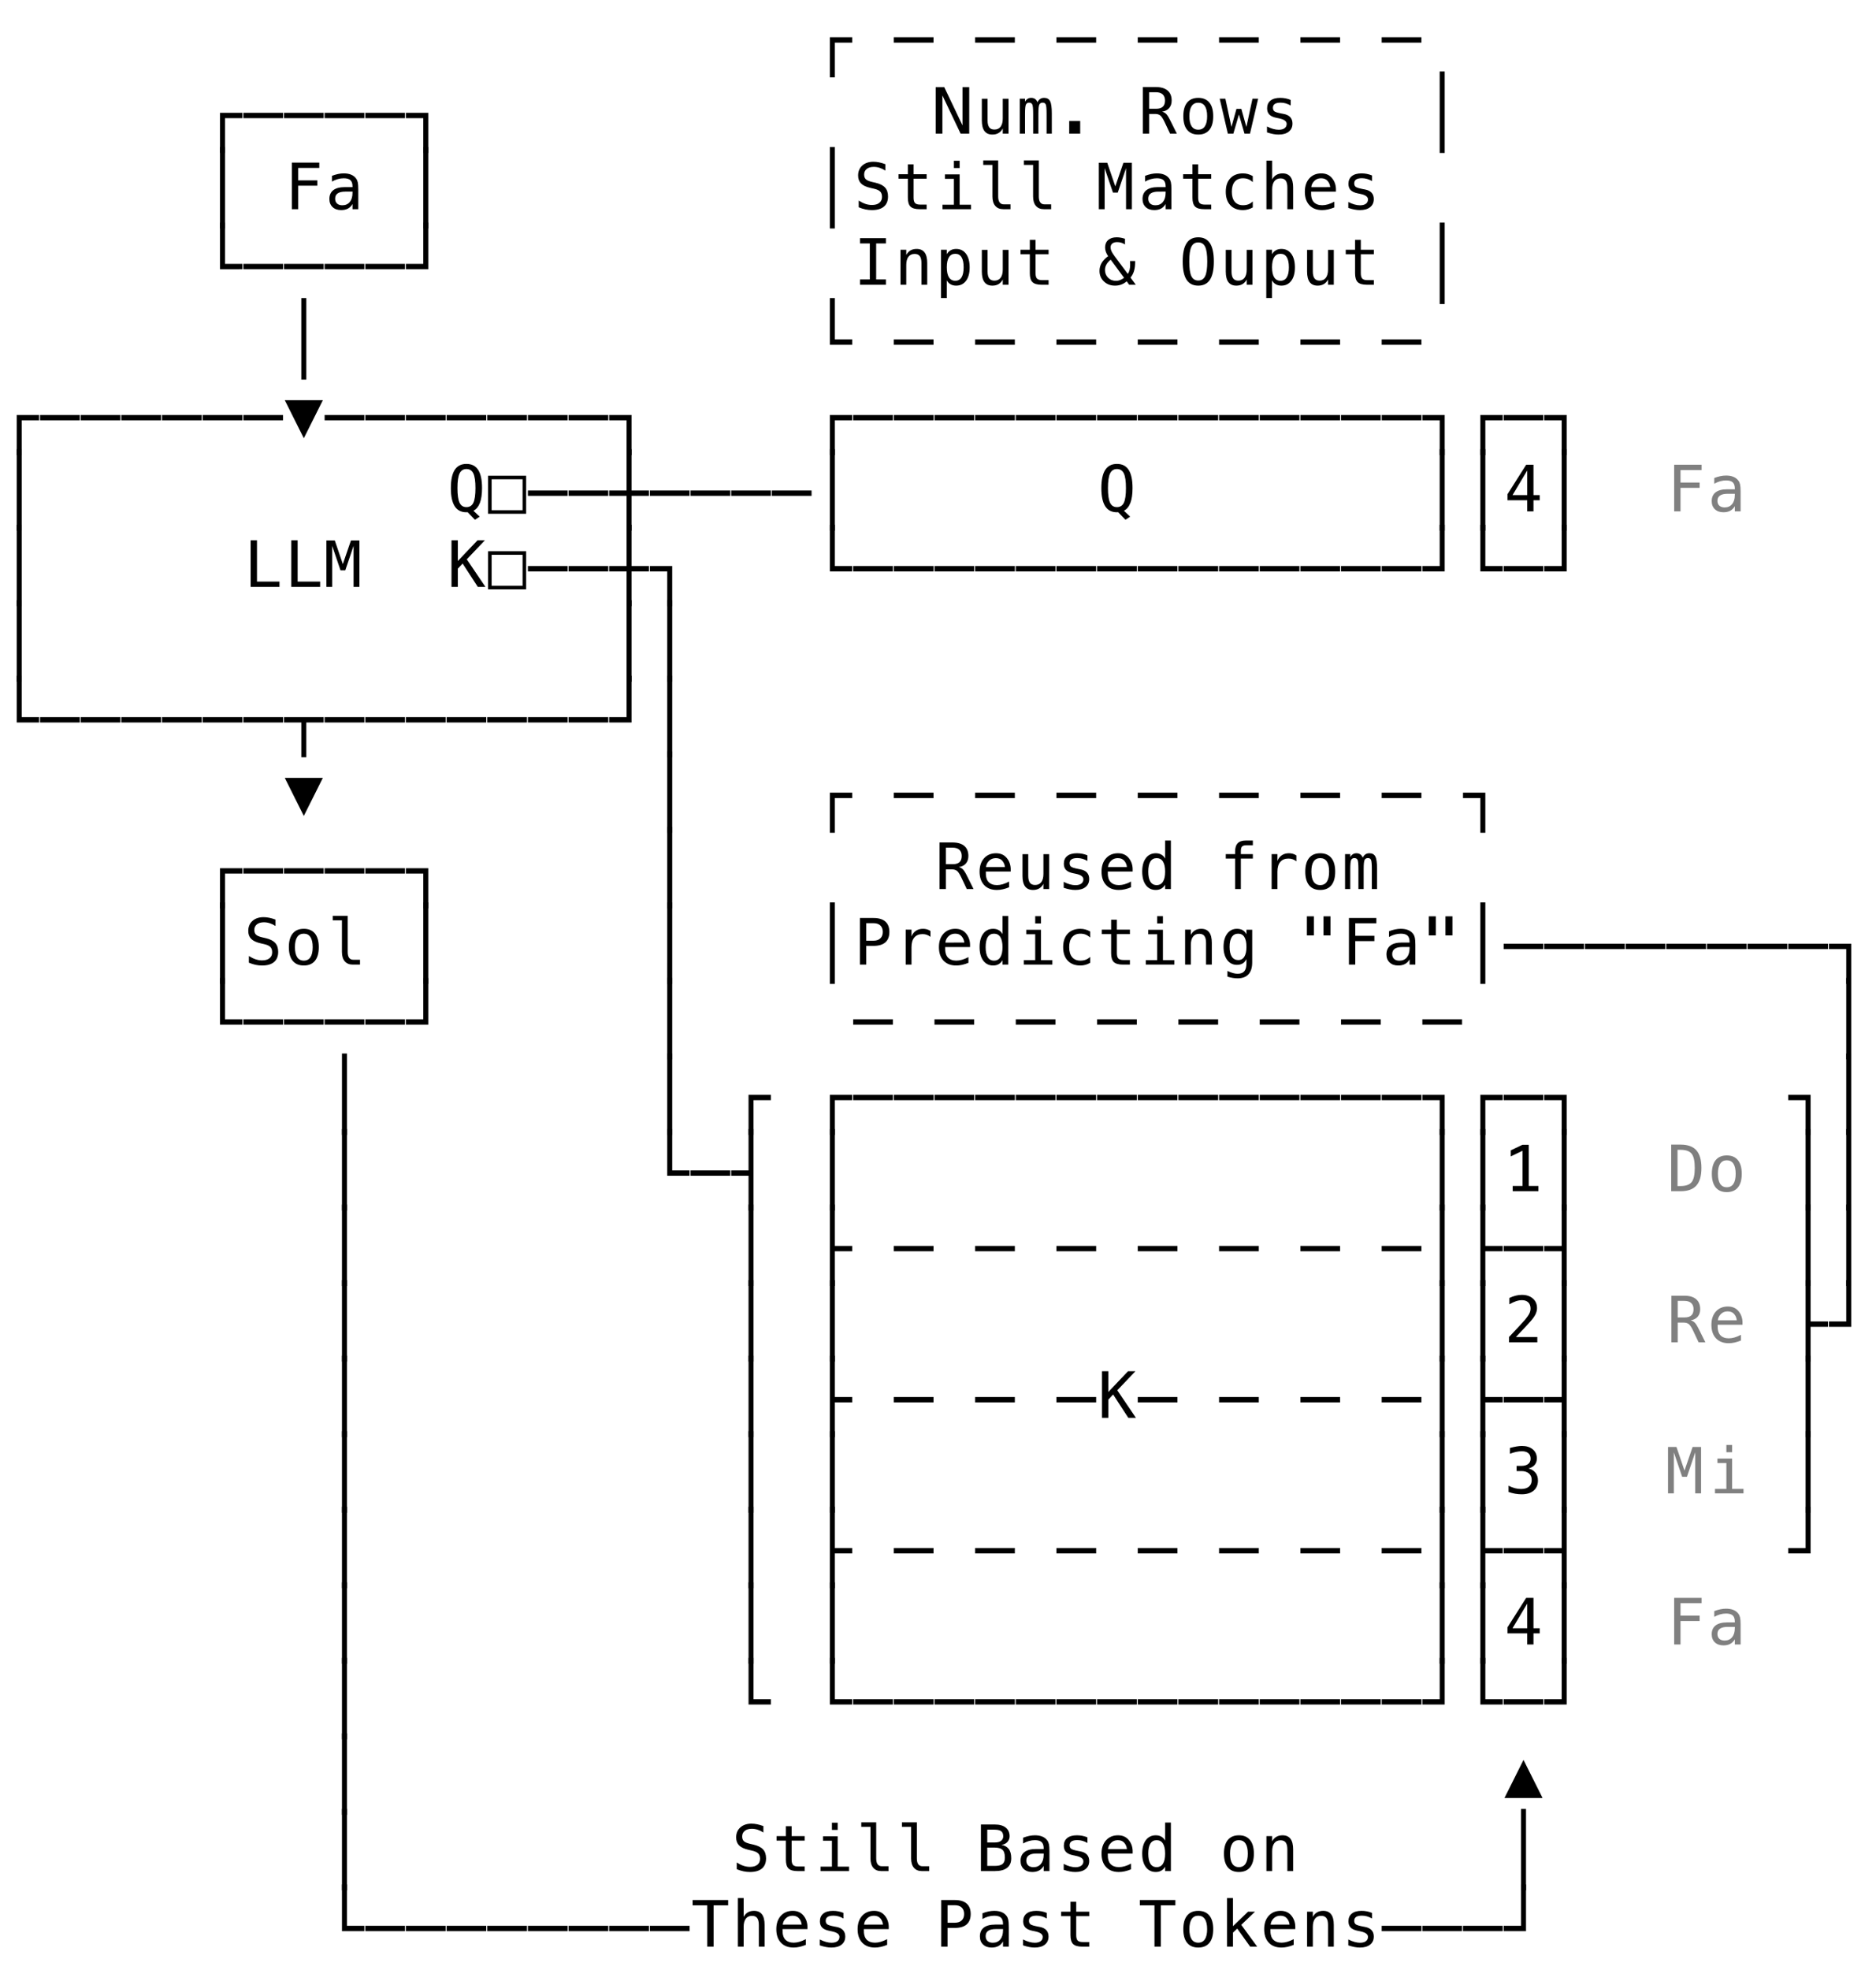 <svg xmlns="http://www.w3.org/2000/svg" width="323" height="339" viewBox="0 0 323 339"><style>@media (prefers-color-scheme:dark){path{fill:#f6f6f6}}</style><path d="M2.879 78.32v-6.908H6.73v.924H3.738v5.983Z"/><path d="M2.879 91.32V77.3h.86v14.02Z"/><path d="M2.879 104.32V90.3h.86v14.02Z"/><path d="M2.879 117.32V103.3h.86v14.02Z"/><path d="M2.879 124.336V116.3h.86v7.111H6.73v.924Zm35 31.984v-6.908h3.851v.924h-2.992v5.983Z"/><path d="M37.879 169.32V155.3h.86v14.02Z"/><path d="M37.879 176.336V168.3h.86v7.111h2.991v.924Zm21 18.984V181.3h.86v14.02Z"/><path d="M58.879 208.32V194.3h.86v14.02Z"/><path d="M58.879 221.32V207.3h.86v14.02Z"/><path d="M58.879 234.32V220.3h.86v14.02Z"/><path d="M58.879 247.32V233.3h.86v14.02Z"/><path d="M58.879 260.32V246.3h.86v14.02Z"/><path d="M58.879 273.32V259.3h.86v14.02Z"/><path d="M58.879 286.32V272.3h.86v14.02Z"/><path d="M58.879 299.32V285.3h.86v14.02Z"/><path d="M58.879 312.32V298.3h.86v14.02Z"/><path d="M58.879 325.32V311.3h.86v14.02Z"/><path d="M58.879 332.336V324.3h.86v7.111h2.991v.924Zm4.014 0v-.924h6.837v.924Zm7 0v-.924h6.837v.924Zm7 0v-.924h6.837v.924Zm7 0v-.924h6.837v.924Zm7 0v-.924h6.837v.924Zm7 0v-.924h6.837v.924Zm7 0v-.924h6.837v.924Zm7 0v-.924h6.837v.924Zm7.359-5.355h6.118v.913h-2.508V335h-1.09v-7.106h-2.52Zm12.393 4.291V335h-.994v-3.728q0-.81-.284-1.192-.285-.381-.892-.381-.693 0-1.066.491-.373.492-.373 1.41v3.4h-.989v-8.357h.989v3.244q.263-.516.714-.782t1.069-.266q.918 0 1.372.605.454.604.454 1.828m7.371.226v.483h-4.281v.033q-.043 1.23.47 1.767t1.447.537q.473 0 .989-.15.515-.15 1.1-.457v.983q-.563.23-1.087.346t-1.012.116q-1.402 0-2.192-.84-.79-.841-.79-2.318 0-1.44.774-2.3t2.063-.859q1.149 0 1.812.78.664.778.707 1.879m-.989-.29q-.064-.623-.454-1.077-.389-.454-1.12-.454-.714 0-1.176.473t-.505 1.063Zm7.199-2.014v.967q-.424-.247-.854-.371-.43-.123-.875-.123-.672 0-1.002.217-.33.218-.33.663 0 .403.247.602t1.23.387l.397.075q.736.14 1.115.558.378.42.378 1.09 0 .892-.634 1.395-.633.502-1.761.502-.446 0-.935-.094t-1.058-.282v-1.02q.553.284 1.058.426t.956.143q.655 0 1.015-.266t.36-.744q0-.688-1.316-.95l-.043-.012-.37-.075q-.854-.166-1.246-.561t-.392-1.077q0-.865.585-1.335t1.67-.47q.484 0 .93.089.445.089.875.266m7.79 2.304v.483h-4.281v.033q-.043 1.23.47 1.767t1.447.537q.473 0 .989-.15.515-.15 1.1-.457v.983q-.563.23-1.087.346t-1.012.116q-1.402 0-2.192-.84-.79-.841-.79-2.318 0-1.44.774-2.3t2.063-.859q1.149 0 1.812.78.664.778.707 1.879m-.989-.29q-.064-.623-.454-1.077-.389-.454-1.12-.454-.714 0-1.176.473t-.505 1.063Zm11.116-3.335v3.013h1.257q.752 0 1.173-.398.422-.397.422-1.112 0-.714-.419-1.109-.419-.394-1.176-.394Zm-1.085-.892h2.342q1.343 0 2.036.61.692.61.692 1.785 0 1.187-.69 1.794t-2.038.607h-1.257V335h-1.085Zm9.712 4.995h-.327q-.865 0-1.303.304-.437.303-.437.905 0 .542.327.843.328.3.908.3.816 0 1.284-.566.467-.567.472-1.566v-.22Zm1.918-.408V335h-.994v-.892q-.317.538-.797.793t-1.168.255q-.919 0-1.467-.519-.548-.518-.548-1.388 0-1.004.674-1.525t1.98-.521h1.326v-.156q-.005-.72-.365-1.045t-1.15-.325q-.504 0-1.02.145-.515.145-1.004.425v-.989q.548-.21 1.05-.314t.975-.105q.746 0 1.275.22.53.22.857.661.204.269.29.664.086.394.086 1.184m6.538-2.374v.967q-.424-.247-.854-.371-.43-.123-.875-.123-.672 0-1.002.217-.33.218-.33.663 0 .403.247.602t1.23.387l.397.075q.736.14 1.115.558.378.42.378 1.09 0 .892-.634 1.395-.633.502-1.761.502-.446 0-.935-.094t-1.058-.282v-1.02q.553.284 1.058.426t.956.143q.655 0 1.015-.266t.36-.744q0-.688-1.316-.95l-.043-.012-.37-.075q-.854-.166-1.246-.561t-.392-1.077q0-.865.585-1.335t1.67-.47q.484 0 .93.089.445.089.875.266m5.072-1.918v1.708h2.245v.768h-2.245v3.266q0 .666.252.93.253.262.881.262h1.112v.79h-1.209q-1.111 0-1.568-.446-.456-.446-.456-1.536v-3.266h-1.606v-.768h1.606v-1.708Zm10.954-.295h6.118v.913h-2.508V335h-1.09v-7.106h-2.52Zm10.057 2.696q-.752 0-1.14.586-.386.585-.386 1.735 0 1.144.387 1.732t1.139.588q.757 0 1.144-.588t.386-1.732q0-1.15-.386-1.735-.387-.586-1.144-.586m0-.838q1.251 0 1.914.811.664.811.664 2.348 0 1.541-.66 2.35-.662.808-1.918.808-1.252 0-1.913-.809-.66-.808-.66-2.35 0-1.536.66-2.347.661-.81 1.913-.81m4.959-2.197h1.02v4.839l2.594-2.498h1.203l-2.368 2.267 2.74 3.749h-1.21l-2.223-3.104-.736.692V335h-1.02Zm11.748 4.855v.483h-4.281v.033q-.043 1.23.47 1.767t1.447.537q.473 0 .989-.15.515-.15 1.1-.457v.983q-.563.23-1.087.346t-1.012.116q-1.402 0-2.192-.84-.79-.841-.79-2.318 0-1.44.774-2.3t2.063-.859q1.149 0 1.812.78.664.778.707 1.879m-.989-.29q-.064-.623-.454-1.077-.389-.454-1.12-.454-.714 0-1.176.473t-.505 1.063Zm7.618.064V335h-.994v-3.728q0-.81-.284-1.192-.285-.381-.892-.381-.693 0-1.066.491-.373.492-.373 1.41v3.4h-.989v-6.016h.989v.903q.263-.516.714-.782t1.069-.266q.918 0 1.372.605.454.604.454 1.828m6.581-2.078v.967q-.424-.247-.854-.371-.43-.123-.875-.123-.672 0-1.002.217-.33.218-.33.663 0 .403.247.602t1.23.387l.397.075q.736.14 1.115.558.378.42.378 1.09 0 .892-.634 1.395-.633.502-1.761.502-.446 0-.935-.094t-1.058-.282v-1.02q.553.284 1.058.426t.956.143q.655 0 1.015-.266t.36-.744q0-.688-1.316-.95l-.043-.012-.37-.075q-.854-.166-1.246-.561t-.392-1.077q0-.865.585-1.335t1.67-.47q.484 0 .93.089.445.089.875.266m1.667 3.142v-.924h6.837v.924Zm7 0v-.924h6.837v.924Zm7 0v-.924h6.837v.924Zm7 0v-.924h2.986v-7.111h.86v8.035ZM114.879 195.32V181.3h.86v14.02Z"/><path d="M114.879 202.336V194.3h.86v7.111h2.991v.924Zm14 18.984V207.3h.86v14.02Z"/><path d="M128.879 234.32V220.3h.86v14.02Z"/><path d="M128.879 247.32V233.3h.86v14.02Z"/><path d="M128.879 260.32V246.3h.86v14.02Z"/><path d="M128.879 273.32V259.3h.86v14.02Z"/><path d="M128.879 286.32V272.3h.86v14.02Z"/><path d="M128.879 293.336V285.3h.86v7.111h2.991v.924Zm2.557 20.919v1.101q-.495-.317-.991-.478-.497-.161-1.002-.161-.768 0-1.214.357t-.446.964q0 .532.293.811.293.28 1.093.467l.57.13q1.127.262 1.643.826.515.564.515 1.537 0 1.144-.709 1.745t-2.062.602q-.564 0-1.133-.121-.57-.12-1.144-.363v-1.154q.617.392 1.168.574.55.183 1.109.183.822 0 1.278-.368t.457-1.029q0-.601-.314-.918-.315-.317-1.093-.489l-.58-.134q-1.118-.253-1.623-.763t-.504-1.37q0-1.074.722-1.72.722-.648 1.92-.648.462 0 .972.105.51.104 1.075.314m4.862.021v1.708h2.245v.768h-2.245v3.266q0 .666.252.93.253.262.881.262h1.112v.79h-1.209q-1.111 0-1.568-.446-.456-.446-.456-1.536v-3.266h-1.606v-.768h1.606v-1.708Zm5.399 1.73h2.53v5.226h1.96V322h-4.909v-.768h1.96v-4.458h-1.54Zm1.542-2.337h.988v1.247h-.988Zm7.623 6.156q0 .666.244 1.004.245.338.723.338h1.154V322h-1.251q-.886 0-1.372-.567-.486-.566-.486-1.608v-5.441h-1.585v-.774h2.573Zm7 0q0 .666.244 1.004.245.338.723.338h1.154V322h-1.251q-.886 0-1.372-.567-.486-.566-.486-1.608v-5.441h-1.585v-.774h2.573Zm12.12-1.869v3.152h1.284q.945 0 1.348-.33t.403-1.088q0-.999-.425-1.367-.424-.367-1.326-.367Zm0-3.083v2.202h1.262q.784 0 1.136-.301.352-.3.352-.757 0-.607-.347-.876-.346-.268-1.14-.268Zm-1.09-.892h2.374q1.23 0 1.896.532.666.531.666 1.504 0 .52-.352.945t-1.056.532q.79.118 1.238.674.449.556.449 1.63 0 1.09-.714 1.646-.715.556-2.127.556h-2.374Zm9.878 4.995h-.327q-.865 0-1.303.304-.437.303-.437.905 0 .542.327.843.328.3.908.3.816 0 1.284-.566.467-.567.472-1.566v-.22Zm1.918-.408V322h-.994v-.892q-.317.538-.797.793t-1.168.255q-.919 0-1.467-.519-.548-.518-.548-1.388 0-1.004.674-1.525t1.98-.521h1.326v-.156q-.005-.72-.365-1.045t-1.15-.325q-.504 0-1.02.145-.515.145-1.004.425v-.989q.548-.21 1.05-.314t.975-.105q.746 0 1.275.22.53.22.857.661.204.269.29.664.086.394.086 1.184m6.538-2.374v.967q-.424-.247-.854-.371-.43-.123-.875-.123-.672 0-1.002.217-.33.218-.33.663 0 .403.247.602t1.23.387l.397.075q.736.14 1.115.558.378.42.378 1.09 0 .892-.634 1.395-.633.502-1.761.502-.446 0-.935-.094t-1.058-.282v-1.02q.553.284 1.058.426t.956.143q.655 0 1.015-.266t.36-.744q0-.688-1.316-.95l-.043-.012-.37-.075q-.854-.166-1.246-.561t-.392-1.077q0-.865.585-1.335t1.67-.47q.484 0 .93.089.445.089.875.266m7.79 2.304v.483h-4.281v.033q-.043 1.23.47 1.767t1.447.537q.473 0 .989-.15.515-.15 1.1-.457v.983q-.563.23-1.087.346t-1.012.116q-1.402 0-2.192-.84-.79-.841-.79-2.318 0-1.44.774-2.3t2.063-.859q1.149 0 1.812.78.664.778.707 1.879m-.989-.29q-.064-.623-.454-1.077-.389-.454-1.12-.454-.714 0-1.176.473t-.505 1.063Zm6.581-1.456v-3.11h.989V322h-.989v-.757q-.247.445-.658.68-.41.233-.948.233-1.09 0-1.716-.846t-.625-2.334q0-1.466.628-2.301t1.713-.836q.543 0 .956.234.414.234.65.68m-2.905 2.246q0 1.149.365 1.734.365.586 1.08.586.714 0 1.087-.59.373-.592.373-1.73 0-1.144-.373-1.733-.373-.588-1.088-.588-.714 0-1.08.586-.364.585-.364 1.735m15.606-2.322q-.752 0-1.14.586-.386.585-.386 1.735 0 1.144.387 1.732t1.139.588q.757 0 1.144-.588t.386-1.732q0-1.15-.386-1.735-.387-.586-1.144-.586m0-.838q1.251 0 1.914.811.664.811.664 2.348 0 1.541-.66 2.35-.662.808-1.918.808-1.252 0-1.913-.809-.66-.808-.66-2.35 0-1.536.66-2.347.661-.81 1.913-.81m9.336 2.432V322h-.994v-3.728q0-.81-.284-1.192-.285-.381-.892-.381-.693 0-1.066.491-.373.492-.373 1.41v3.4h-.989v-6.016h.989v.903q.263-.516.714-.782t1.069-.266q.918 0 1.372.605.454.604.454 1.828m39.234 7.048V311.3h.86v14.02Zm-2.847-15.901 3.277-6.553 3.281 6.553Zm-116.153-16.083V285.3h.86v7.111h2.991v.924Zm4.014 0v-.924h6.837v.924Zm7 0v-.924h6.837v.924Zm7 0v-.924h6.837v.924Zm7 0v-.924h6.837v.924Zm7 0v-.924h6.837v.924Zm7 0v-.924h6.837v.924Zm7 0v-.924h6.837v.924Zm7 0v-.924h6.837v.924Zm7 0v-.924h6.837v.924Zm7 0v-.924h6.837v.924Zm7 0v-.924h6.837v.924Zm7 0v-.924h6.837v.924Zm7 0v-.924h6.837v.924Zm7 0v-.924h6.837v.924Zm7 0v-.924h2.986v-7.111h.86v8.035Zm9.986 0V285.3h.86v7.111h2.991v.924Zm4.014 0v-.924h6.837v.924Zm7 0v-.924h2.986v-7.111h.86v8.035ZM142.879 221.32V207.3h.86v7.112h2.991v.924h-2.992v5.983Z"/><path d="M142.879 234.32V220.3h.86v14.02Z"/><path d="M142.879 247.32V233.3h.86v7.112h2.991v.924h-2.992v5.983Z"/><path d="M142.879 260.32V246.3h.86v14.02Z"/><path d="M142.879 273.32V259.3h.86v7.112h2.991v.924h-2.992v5.983Z"/><path d="M142.879 286.32V272.3h.86v14.02Zm105 0V272.3h.86v14.02Zm7 0V272.3h.86v14.02Zm8.069-10.35-2.53 4.237h2.53Zm-.177-.989h1.256v5.226h1.07v.88h-1.07V283h-1.08v-1.912h-3.4v-1.026Zm6.108 11.339V272.3h.86v14.02Z"/><path fill-opacity=".498" d="M288.251 274.981h4.722v.913h-3.631v2.148h3.292v.914h-3.292V283h-1.09Zm9.519 4.995h-.327q-.865 0-1.303.304-.437.303-.437.905 0 .542.327.843.328.3.908.3.816 0 1.284-.566.467-.567.472-1.566v-.22Zm1.918-.408V283h-.994v-.892q-.317.538-.797.793t-1.168.255q-.919 0-1.467-.519-.548-.518-.548-1.388 0-1.004.674-1.525.675-.521 1.98-.521h1.326v-.156q-.005-.72-.365-1.045t-1.15-.325q-.504 0-1.02.145-.515.145-1.004.425v-.989q.548-.21 1.05-.314t.975-.105q.746 0 1.275.22.53.22.857.661.204.269.29.664.086.394.086 1.184"/><path d="M153.893 267.336v-.924h6.837v.924Zm14 0v-.924h6.837v.924Zm14 0v-.924h6.837v.924Zm14 0v-.924h6.837v.924Zm14 0v-.924h6.837v.924Zm14 0v-.924h6.837v.924Zm14 0v-.924h6.837v.924Zm9.986 5.984V259.3h.86v14.02Zm7 0V259.3h.86v7.112h2.991v.924h-2.992v5.983Zm4.014-5.984v-.924h6.837v.924Zm9.986 5.984v-5.984h-2.986v-.924h2.986v-7.111h.86v14.018Zm39.014-5.984v-.924h2.986v-7.111h.86v8.035Z"/><path d="M247.879 260.32V246.3h.86v14.02Zm7 0V246.3h.86v14.02Zm8.289-7.612q.79.21 1.208.744.42.535.42 1.335 0 1.107-.744 1.738-.744.63-2.06.63-.554 0-1.128-.101-.575-.102-1.128-.296v-1.08q.548.285 1.08.425.531.14 1.058.14.891 0 1.37-.403.477-.403.477-1.16 0-.699-.478-1.11-.478-.41-1.294-.41h-.827v-.892h.827q.746 0 1.165-.328.42-.327.42-.913 0-.617-.39-.948t-1.11-.33q-.477 0-.988.107-.51.108-1.068.323v-1q.65-.171 1.157-.257.508-.086.9-.086 1.17 0 1.871.588t.701 1.56q0 .661-.367 1.101-.368.44-1.072.623m5.711 7.612V246.3h.86v14.02Z"/><path fill-opacity=".498" d="M287.193 249.008h1.45l1.386 4.071 1.397-4.071h1.455V257h-1.004v-7.063l-1.429 4.21h-.822l-1.434-4.21V257h-.999Zm8.504 1.998h2.53v5.226h1.96V257h-4.909v-.768h1.96v-4.458h-1.54Zm1.542-2.337h.988v1.247h-.988Z"/><path d="M310.879 260.32V246.3h.86v14.02Zm-156.986-18.984v-.924h6.837v.924Zm14 0v-.924h6.837v.924Zm14 0v-.924h6.837v.924Zm7.843-5.355h1.09v3.566l3.39-3.566h1.272l-3.12 3.276L195.58 244h-1.311l-2.616-4.018-.827.881V244h-1.09Zm6.157 5.355v-.924h6.837v.924Zm14 0v-.924h6.837v.924Zm14 0v-.924h6.837v.924Zm14 0v-.924h6.837v.924Zm9.986 5.984V233.3h.86v14.02Zm7 0V233.3h.86v7.112h2.991v.924h-2.992v5.983Zm4.014-5.984v-.924h6.837v.924Zm9.986 5.984v-5.984h-2.986v-.924h2.986v-7.111h.86v14.018Z"/><path d="M310.879 247.32V233.3h.86v14.02Zm-63-13V220.3h.86v14.02Zm7 0V220.3h.86v14.02Zm6.124-4.233h3.685V231h-4.872v-.913q1.005-1.058 1.757-1.87.752-.81 1.036-1.143.537-.656.725-1.061.188-.406.188-.83 0-.671-.394-1.053-.395-.381-1.083-.381-.488 0-1.025.177-.538.178-1.14.537v-1.095q.554-.264 1.089-.398t1.055-.134q1.176 0 1.893.626.717.625.717 1.64 0 .516-.239 1.032-.239.515-.776 1.138-.3.35-.873.967-.572.618-1.743 1.848m7.876 4.233V220.3h.86v14.02Z"/><path fill-opacity=".498" d="M291.082 227.213q.419.108.714.406.296.298.736 1.19l1.09 2.191h-1.165l-.956-2.025q-.414-.865-.744-1.114t-.862-.25h-1.037V231h-1.09v-8.019h2.234q1.322 0 2.025.596.704.596.704 1.724 0 .795-.432 1.297-.433.503-1.217.615m-2.224-3.34v2.846h1.187q.78 0 1.16-.349.382-.349.382-1.069 0-.693-.406-1.06-.405-.368-1.179-.368Zm11.158 3.625v.483h-4.281v.033q-.043 1.23.47 1.767t1.447.537q.473 0 .989-.15.515-.15 1.1-.457v.983q-.563.23-1.087.346t-1.012.116q-1.402 0-2.192-.84-.79-.841-.79-2.318 0-1.44.774-2.3t2.063-.859q1.149 0 1.812.78.664.778.707 1.879m-.989-.29q-.064-.623-.454-1.077-.389-.454-1.12-.454-.714 0-1.176.473t-.505 1.063Z"/><path d="M310.879 234.32V220.3h.86v7.112h2.991v.924h-2.992v5.983Zm4.014-5.984v-.924h2.986v-7.111h.86v8.035Zm-161-13v-.924h6.837v.924Zm14 0v-.924h6.837v.924Zm14 0v-.924h6.837v.924Zm14 0v-.924h6.837v.924Zm14 0v-.924h6.837v.924Zm14 0v-.924h6.837v.924Zm14 0v-.924h6.837v.924Zm9.986 5.984V207.3h.86v14.02Zm7 0V207.3h.86v7.112h2.991v.924h-2.992v5.983Zm4.014-5.984v-.924h6.837v.924Zm9.986 5.984v-5.984h-2.986v-.924h2.986v-7.111h.86v14.018Z"/><path d="M310.879 221.32V207.3h.86v14.02Zm7 0V207.3h.86v14.02Zm-198.986-18.984v-.924h6.837v.924Zm9.986 5.984v-5.984h-2.986v-.924h2.986v-7.111h.86v14.018Zm14 0V194.3h.86v14.02Zm105 0V194.3h.86v14.02Zm7 0V194.3h.86v14.02Zm5.571-4.228h1.687v-6.058l-2.02.972v-1.042l2.009-.956h1.085v7.084h1.665V205h-4.426Zm8.429 4.228V194.3h.86v14.02Z"/><path fill-opacity=".498" d="M289.342 204.108q1.37 0 1.912-.674t.542-2.435q0-1.778-.54-2.452t-1.914-.674h-.516v6.235Zm.021-7.127q1.837 0 2.707.977.87.978.87 3.04 0 2.052-.87 3.027t-2.707.975h-1.627v-8.019Zm7.946 2.696q-.752 0-1.14.586-.386.585-.386 1.735 0 1.144.387 1.732t1.139.588q.757 0 1.144-.588t.386-1.732q0-1.15-.386-1.735-.387-.586-1.144-.586m0-.838q1.251 0 1.914.811.664.811.664 2.348 0 1.541-.66 2.35-.662.808-1.918.808-1.252 0-1.913-.809-.66-.808-.66-2.35 0-1.536.66-2.347.661-.81 1.913-.81"/><path d="M310.879 208.32V194.3h.86v14.02Zm7 0V194.3h.86v14.02Zm-189-13v-6.908h3.851v.924h-2.992v5.983Zm14 0v-6.908h3.851v.924h-2.992v5.983Zm4.014-5.984v-.924h6.837v.924Zm7 0v-.924h6.837v.924Zm7 0v-.924h6.837v.924Zm7 0v-.924h6.837v.924Zm7 0v-.924h6.837v.924Zm7 0v-.924h6.837v.924Zm7 0v-.924h6.837v.924Zm7 0v-.924h6.837v.924Zm7 0v-.924h6.837v.924Zm7 0v-.924h6.837v.924Zm7 0v-.924h6.837v.924Zm7 0v-.924h6.837v.924Zm7 0v-.924h6.837v.924Zm7 0v-.924h6.837v.924Zm9.986 5.984v-5.984h-2.986v-.924h3.845v6.907Zm7 0v-6.908h3.851v.924h-2.992v5.983Zm4.014-5.984v-.924h6.837v.924Zm9.986 5.984v-5.984h-2.986v-.924h3.845v6.907Z"/><path d="M310.879 195.32v-5.984h-2.986v-.924h3.845v6.907Zm7 0V181.3h.86v14.02ZM41.893 176.336v-.924h6.837v.924Zm7 0v-.924h6.837v.924Zm7 0v-.924h6.837v.924Zm7 0v-.924h6.837v.924Zm7 0v-.924h2.986v-7.111h.86v8.035Zm44.986 5.984V168.3h.86v14.02Zm32.014-5.984v-.924h6.837v.924Zm14 0v-.924h6.837v.924Zm14 0v-.924h6.837v.924Zm14 0v-.924h6.837v.924Zm14 0v-.924h6.837v.924Zm14 0v-.924h6.837v.924Zm14 0v-.924h6.837v.924Zm14 0v-.924h6.837v.924Z"/><path d="M317.879 182.32V168.3h.86v14.02ZM47.436 158.255v1.101q-.495-.317-.991-.478-.497-.161-1.002-.161-.768 0-1.214.357t-.446.964q0 .532.293.811.293.28 1.093.467l.57.13q1.127.262 1.643.826.515.564.515 1.537 0 1.144-.709 1.745t-2.062.602q-.564 0-1.133-.121-.57-.12-1.144-.363v-1.154q.617.392 1.168.574.55.183 1.109.183.822 0 1.278-.368t.457-1.029q0-.601-.314-.918-.315-.317-1.093-.489l-.58-.134q-1.118-.253-1.623-.763t-.504-1.37q0-1.074.722-1.72.722-.648 1.92-.648.462 0 .972.105.51.104 1.075.314m4.873 2.422q-.752 0-1.14.586-.386.585-.386 1.735 0 1.144.387 1.732t1.139.588q.757 0 1.144-.588t.386-1.732q0-1.15-.386-1.735-.387-.586-1.144-.586m0-.838q1.251 0 1.914.811.664.811.664 2.348 0 1.541-.66 2.35-.662.808-1.918.808-1.252 0-1.913-.809-.66-.808-.66-2.35 0-1.536.66-2.347.661-.81 1.913-.81m7.553 3.985q0 .666.244 1.004.245.338.723.338h1.154V166h-1.251q-.886 0-1.372-.567-.486-.566-.486-1.608v-5.441h-1.585v-.774h2.573Zm13.017 5.495V155.3h.86v14.02Zm42 0V155.3h.86v14.02Zm28 0V155.3h.86v14.02Zm6.264-10.447v3.013h1.257q.752 0 1.173-.398.422-.397.422-1.112 0-.714-.419-1.109-.419-.394-1.176-.394Zm-1.085-.892h2.342q1.343 0 2.036.61.692.61.692 1.785 0 1.187-.69 1.794t-2.038.607h-1.257V166h-1.085Zm12.146 3.244q-.317-.247-.645-.36t-.72-.113q-.923 0-1.412.58t-.489 1.676V166h-.994v-6.016h.994v1.177q.247-.64.76-.98.513-.342 1.217-.342.365 0 .682.092.317.091.607.284Zm6.812 1.273v.483h-4.281v.033q-.043 1.23.47 1.767t1.447.537q.473 0 .989-.15.515-.15 1.1-.457v.983q-.563.23-1.087.346t-1.012.116q-1.402 0-2.192-.84-.79-.841-.79-2.318 0-1.44.774-2.3t2.063-.859q1.149 0 1.812.78.664.778.707 1.879m-.989-.29q-.064-.623-.454-1.077-.389-.454-1.12-.454-.714 0-1.176.473t-.505 1.063Zm6.581-1.456v-3.11h.989V166h-.989v-.757q-.247.445-.658.68-.41.233-.948.233-1.09 0-1.716-.846t-.625-2.334q0-1.466.628-2.301t1.713-.836q.543 0 .956.234.414.234.65.68m-2.905 2.246q0 1.149.365 1.734.365.586 1.08.586.714 0 1.087-.59.373-.592.373-1.73 0-1.144-.373-1.733-.373-.588-1.088-.588-.714 0-1.08.586-.364.585-.364 1.735m6.994-2.993h2.53v5.226h1.96V166h-4.909v-.768h1.96v-4.458h-1.54Zm1.542-2.337h.988v1.247h-.988Zm9.46 8.025q-.398.23-.82.346t-.861.116q-1.397 0-2.184-.838t-.787-2.32.787-2.32q.787-.839 2.184-.839.435 0 .848.113.414.113.833.35v1.036q-.392-.35-.787-.505t-.894-.156q-.93 0-1.43.602-.499.601-.499 1.719 0 1.111.503 1.716.502.604 1.426.604.515 0 .923-.159.409-.158.758-.491Zm4.599-7.418v1.708h2.245v.768h-2.245v3.266q0 .666.252.93.253.262.881.262h1.112v.79h-1.209q-1.111 0-1.568-.446-.456-.446-.456-1.536v-3.266h-1.606v-.768h1.606v-1.708Zm5.399 1.73h2.53v5.226h1.96V166h-4.909v-.768h1.96v-4.458h-1.54Zm1.542-2.337h.988v1.247h-.988Zm9.406 4.603V166h-.994v-3.728q0-.81-.284-1.192-.285-.381-.892-.381-.693 0-1.066.491-.373.492-.373 1.41v3.4h-.989v-6.016h.989v.903q.263-.516.714-.782t1.069-.266q.918 0 1.372.605.454.604.454 1.828m5.963.672q0-1.112-.362-1.69-.363-.577-1.056-.577-.725 0-1.106.578-.381.577-.381 1.689t.384 1.694 1.114.583q.682 0 1.045-.585.362-.586.362-1.692m.989 2.67q0 1.353-.64 2.051-.639.698-1.88.698-.408 0-.853-.075-.446-.075-.892-.22v-.978q.526.247.956.366.43.118.79.118.8 0 1.165-.435t.365-1.38v-.715q-.236.505-.644.752t-.994.247q-1.053 0-1.68-.843-.63-.844-.63-2.256 0-1.418.63-2.261.627-.844 1.68-.844.58 0 .983.231t.655.715v-.78h.989Zm13.479-7.924v3.288h-1.203v-3.287Zm-2.863 0v3.288h-1.203v-3.287Zm6.038.291h4.722v.913h-3.631v2.148h3.292v.914h-3.292V166h-1.09Zm9.519 4.995h-.327q-.865 0-1.303.304-.437.303-.437.905 0 .542.327.843.328.3.908.3.816 0 1.284-.566.467-.567.472-1.566v-.22Zm1.918-.408V166h-.994v-.892q-.317.538-.797.793t-1.168.255q-.919 0-1.467-.519-.548-.518-.548-1.388 0-1.004.674-1.525t1.98-.521h1.326v-.156q-.005-.72-.365-1.045t-1.15-.325q-.504 0-1.02.145-.515.145-1.004.425v-.989q.548-.21 1.05-.314t.975-.105q.746 0 1.275.22.53.22.857.661.204.269.29.664.086.394.086 1.184m6.388-4.878v3.288h-1.203v-3.287Zm-2.863 0v3.288h-1.203v-3.287Zm7.666 11.63V155.3h.86v14.02Zm4.014-5.984v-.924h6.837v.924Zm7 0v-.924h6.837v.924Zm7 0v-.924h6.837v.924Zm7 0v-.924h6.837v.924Zm7 0v-.924h6.837v.924Zm7 0v-.924h6.837v.924Zm7 0v-.924h6.837v.924Zm7 0v-.924h6.837v.924Z"/><path d="M317.879 169.32v-5.984h-2.986v-.924h3.845v6.907ZM41.893 150.336v-.924h6.837v.924Zm7 0v-.924h6.837v.924Zm7 0v-.924h6.837v.924Zm7 0v-.924h6.837v.924Zm9.986 5.984v-5.984h-2.986v-.924h3.845v6.907Zm42 0V142.3h.86v14.02Zm50.203-7.107q.419.108.714.406.296.298.736 1.19l1.09 2.191h-1.165l-.956-2.025q-.414-.865-.744-1.114t-.862-.25h-1.037V153h-1.09v-8.019h2.234q1.322 0 2.025.596.704.596.704 1.724 0 .795-.432 1.297-.433.503-1.217.615m-2.224-3.34v2.846h1.187q.78 0 1.16-.349.382-.349.382-1.069 0-.693-.406-1.06-.405-.368-1.179-.368Zm11.158 3.625v.483h-4.281v.033q-.043 1.23.47 1.767t1.447.537q.473 0 .989-.15.515-.15 1.1-.457v.983q-.563.23-1.087.346t-1.012.116q-1.402 0-2.192-.84-.79-.841-.79-2.318 0-1.44.774-2.3t2.063-.859q1.149 0 1.812.78.664.778.707 1.879m-.989-.29q-.064-.623-.454-1.077-.389-.454-1.12-.454-.714 0-1.176.473t-.505 1.063Zm3.02 1.515v-3.728h.989v3.728q0 .81.287 1.192t.889.381q.698 0 1.069-.491.37-.492.37-1.41v-3.4h.994V153h-.994v-.902q-.263.52-.717.79-.454.268-1.06.268-.924 0-1.375-.604-.452-.605-.452-1.83m11.179-3.528v.967q-.424-.247-.854-.371-.43-.123-.875-.123-.672 0-1.002.217-.33.218-.33.663 0 .403.247.602t1.23.387l.397.075q.736.14 1.115.558.378.42.378 1.09 0 .892-.634 1.395-.633.502-1.761.502-.446 0-.935-.094t-1.058-.282v-1.02q.553.284 1.058.426t.956.143q.655 0 1.015-.266t.36-.744q0-.688-1.316-.95l-.043-.012-.37-.075q-.854-.166-1.246-.561t-.392-1.077q0-.865.585-1.335t1.67-.47q.484 0 .93.089.445.089.875.266m7.79 2.304v.483h-4.281v.033q-.043 1.23.47 1.767t1.447.537q.473 0 .989-.15.515-.15 1.1-.457v.983q-.563.23-1.087.346t-1.012.116q-1.402 0-2.192-.84-.79-.841-.79-2.318 0-1.44.774-2.3t2.063-.859q1.149 0 1.812.78.664.778.707 1.879m-.989-.29q-.064-.623-.454-1.077-.389-.454-1.12-.454-.714 0-1.176.473t-.505 1.063Zm6.581-1.456v-3.11h.989V153h-.989v-.757q-.247.445-.658.68-.41.233-.948.233-1.09 0-1.716-.846t-.625-2.334q0-1.466.628-2.301t1.713-.836q.543 0 .956.234.414.234.65.68m-2.905 2.246q0 1.149.365 1.734.365.586 1.08.586.714 0 1.087-.59.373-.592.373-1.73 0-1.144-.373-1.733-.373-.588-1.088-.588-.714 0-1.08.586-.364.585-.364 1.735m18.007-5.356v.821h-1.123q-.532 0-.739.218-.206.217-.206.77v.532h2.067v.768h-2.067V153h-.989v-5.248h-1.606v-.768h1.606v-.419q0-.988.454-1.455t1.415-.467Zm7.494 3.582q-.317-.247-.645-.36t-.72-.113q-.923 0-1.412.58t-.489 1.676V153h-.994v-6.016h.994v1.177q.247-.64.76-.98.513-.342 1.217-.342.365 0 .682.092.317.091.607.284Zm4.105-.548q-.752 0-1.14.586-.386.585-.386 1.735 0 1.144.387 1.732t1.139.588q.757 0 1.144-.588t.386-1.732q0-1.15-.386-1.735-.387-.586-1.144-.586m0-.838q1.251 0 1.914.811.664.811.664 2.348 0 1.541-.66 2.35-.662.808-1.918.808-1.252 0-1.913-.809-.66-.808-.66-2.35 0-1.536.66-2.347.661-.81 1.913-.81m7.321.757q.183-.387.465-.572.282-.186.68-.186.725 0 1.023.562.298.56.298 2.113V153h-.902v-3.443q0-1.273-.142-1.582-.143-.308-.519-.308-.43 0-.588.33t-.158 1.56V153h-.903v-3.443q0-1.289-.153-1.59-.153-.3-.55-.3-.392 0-.546.33-.153.33-.153 1.56V153h-.897v-6.016h.897v.516q.178-.322.444-.491.265-.17.604-.17.408 0 .68.188.27.188.42.57m-182.321-7.178-3.277-6.553h6.558Z"/><path d="M114.879 143.32V129.3h.86v14.02Zm28 0v-6.908h3.851v.924h-2.992v5.983Zm11.014-5.984v-.924h6.837v.924Zm14 0v-.924h6.837v.924Zm14 0v-.924h6.837v.924Zm14 0v-.924h6.837v.924Zm14 0v-.924h6.837v.924Zm14 0v-.924h6.837v.924Zm14 0v-.924h6.837v.924Zm16.986 5.984v-5.984h-2.986v-.924h3.845v6.907ZM6.893 124.336v-.924h6.837v.924Zm7 0v-.924h6.837v.924Zm7 0v-.924h6.837v.924Zm7 0v-.924h6.837v.924Zm7 0v-.924h6.837v.924Zm7 0v-.924h6.837v.924Zm9.986 5.984v-5.984h-2.986v-.924h6.837v.924h-2.992v5.983Zm4.014-5.984v-.924h6.837v.924Zm7 0v-.924h6.837v.924Zm7 0v-.924h6.837v.924Zm7 0v-.924h6.837v.924Zm7 0v-.924h6.837v.924Zm7 0v-.924h6.837v.924Zm7 0v-.924h6.837v.924Zm7 0v-.924h2.986v-7.111h.86v8.035Z"/><path d="M114.879 130.32V116.3h.86v14.02ZM43.155 92.981h1.09v7.106h3.873V101h-4.963Zm7 0h1.09v7.106h3.873V101h-4.963Zm57.724 24.339V103.3h.86v14.02Z"/><path d="M114.879 117.32V103.3h.86v14.02ZM56.193 93.008h1.45l1.386 4.071 1.397-4.071h1.455V101h-1.004v-7.063l-1.429 4.21h-.822l-1.434-4.21V101h-.999Zm21.543-.027h1.09v3.566l3.39-3.566h1.272l-3.12 3.276L83.58 101h-1.311l-2.616-4.018-.827.881V101h-1.09Zm6.909 7.826h5.333v-5.328h-5.333Zm-.613.612v-6.553h6.558v6.553Zm6.861-3.083v-.924h6.837v.924Zm7 0v-.924h6.837v.924Zm10.845 0v5.983h-.86v-5.983h-2.985v-.924h2.986v-7.111h.86v7.111h2.991v.924Z"/><path d="M114.879 104.32v-5.984h-2.986v-.924h3.845v6.907Zm28-5.984V90.3h.86v7.111h2.991v.924Zm4.014 0v-.924h6.837v.924Zm7 0v-.924h6.837v.924Zm7 0v-.924h6.837v.924Zm7 0v-.924h6.837v.924Zm7 0v-.924h6.837v.924Zm7 0v-.924h6.837v.924Zm7 0v-.924h6.837v.924Zm7 0v-.924h6.837v.924Zm7 0v-.924h6.837v.924Zm7 0v-.924h6.837v.924Zm7 0v-.924h6.837v.924Zm7 0v-.924h6.837v.924Zm7 0v-.924h6.837v.924Zm7 0v-.924h6.837v.924Zm7 0v-.924h2.986v-7.111h.86v8.035Zm9.986 0V90.3h.86v7.111h2.991v.924Zm4.014 0v-.924h6.837v.924Zm7 0v-.924h2.986v-7.111h.86v8.035ZM80.518 88.145q-.038 0-.107.005-.07.006-.113.006-1.343 0-2.006-1.031-.664-1.032-.664-3.126 0-2.1.664-3.132.663-1.031 2.017-1.031 1.358 0 2.022 1.031T82.994 84q0 1.579-.368 2.543t-1.114 1.35l1.074 1.021-.811.537Zm1.343-4.146q0-1.768-.363-2.525-.362-.757-1.19-.757-.821 0-1.184.757-.362.757-.362 2.525 0 1.761.362 2.519.363.757 1.185.757.827 0 1.19-.755.362-.754.362-2.521m2.784 3.808h5.333v-5.328h-5.333Zm-.613.612v-6.553h6.558v6.553Zm6.861-3.083v-.924h6.837v.924Zm7 0v-.924h6.837v.924Zm10.845 0v5.983h-.86v-5.983h-2.985v-.924h2.986v-7.111h.86v7.111h2.991v.924Zm3.155 0v-.924h6.837v.924Zm7 0v-.924h6.837v.924Zm7 0v-.924h6.837v.924Zm7 0v-.924h6.837v.924Z"/><path d="M142.879 91.32V77.3h.86v14.02Zm49.639-3.175q-.038 0-.107.005-.07.006-.113.006-1.343 0-2.006-1.031-.664-1.032-.664-3.126 0-2.1.664-3.132.663-1.031 2.017-1.031 1.358 0 2.022 1.031t.663 3.132q0 1.579-.368 2.543t-1.114 1.35l1.074 1.021-.811.537Zm1.343-4.146q0-1.768-.363-2.525-.362-.757-1.19-.757-.821 0-1.184.757-.362.757-.362 2.525 0 1.761.362 2.519.363.757 1.185.757.827 0 1.19-.755.362-.754.362-2.521m54.018 7.321V77.3h.86v14.02Zm7 0V77.3h.86v14.02Zm8.069-10.35-2.53 4.237h2.53Zm-.177-.989h1.256v5.226h1.07v.88h-1.07V88h-1.08v-1.912h-3.4v-1.026Zm6.108 11.339V77.3h.86v14.02Z"/><path fill-opacity=".498" d="M288.251 79.981h4.722v.913h-3.631v2.148h3.292v.914h-3.292V88h-1.09Zm9.519 4.995h-.327q-.865 0-1.303.304-.437.303-.437.905 0 .542.327.843.328.3.908.3.816 0 1.284-.566.467-.567.472-1.566v-.22Zm1.918-.408V88h-.994v-.892q-.317.538-.797.793t-1.168.255q-.919 0-1.467-.519-.548-.518-.548-1.388 0-1.004.674-1.525.675-.521 1.98-.521h1.326v-.156q-.005-.72-.365-1.045t-1.15-.325q-.504 0-1.02.145-.515.145-1.004.425v-.989q.548-.21 1.05-.314t.975-.105q.746 0 1.275.22.53.22.857.661.204.269.29.664.086.394.086 1.184"/><path d="M6.893 72.336v-.924h6.837v.924Zm7 0v-.924h6.837v.924Zm7 0v-.924h6.837v.924Zm7 0v-.924h6.837v.924Zm7 0v-.924h6.837v.924Zm7 0v-.924h6.837v.924Zm10.416 3.083-3.277-6.553h6.558Zm3.584-3.083v-.924h6.837v.924Zm7 0v-.924h6.837v.924Zm7 0v-.924h6.837v.924Zm7 0v-.924h6.837v.924Zm7 0v-.924h6.837v.924Zm7 0v-.924h6.837v.924Zm7 0v-.924h6.837v.924Zm9.986 5.984v-5.984h-2.986v-.924h3.845v6.907Zm35 0v-6.908h3.851v.924h-2.992v5.983Zm4.014-5.984v-.924h6.837v.924Zm7 0v-.924h6.837v.924Zm7 0v-.924h6.837v.924Zm7 0v-.924h6.837v.924Zm7 0v-.924h6.837v.924Zm7 0v-.924h6.837v.924Zm7 0v-.924h6.837v.924Zm7 0v-.924h6.837v.924Zm7 0v-.924h6.837v.924Zm7 0v-.924h6.837v.924Zm7 0v-.924h6.837v.924Zm7 0v-.924h6.837v.924Zm7 0v-.924h6.837v.924Zm7 0v-.924h6.837v.924Zm9.986 5.984v-5.984h-2.986v-.924h3.845v6.907Zm7 0v-6.908h3.851v.924h-2.992v5.983Zm4.014-5.984v-.924h6.837v.924Zm9.986 5.984v-5.984h-2.986v-.924h3.845v6.907Zm-231-52v-6.908h3.851v.924h-2.992v5.983Z"/><path d="M37.879 39.32V25.3h.86v14.02Z"/><path d="M37.879 46.336V38.3h.86v7.111h2.991v.924Zm14 18.984V51.3h.86v14.02Zm91-5.984V51.3h.86v7.111h2.991v.924Zm11.014 0v-.924h6.837v.924Zm14 0v-.924h6.837v.924Zm14 0v-.924h6.837v.924Zm14 0v-.924h6.837v.924Zm14 0v-.924h6.837v.924Zm14 0v-.924h6.837v.924Zm14 0v-.924h6.837v.924Zm-196-13v-.924h6.837v.924Zm7 0v-.924h6.837v.924Zm7 0v-.924h6.837v.924Zm7 0v-.924h6.837v.924Zm7 0v-.924h2.986v-7.111h.86v8.035Zm78.187-5.355h4.452v.913h-1.68v6.193h1.68V49h-4.452v-.913h1.68v-6.193h-1.68Zm11.565 4.291V49h-.994v-3.728q0-.81-.284-1.192-.285-.381-.892-.381-.693 0-1.066.491-.373.492-.373 1.41V49h-.989v-6.016h.989v.903q.263-.516.714-.782t1.069-.266q.918 0 1.372.605.454.604.454 1.828m3.369 2.971v3.045h-.993v-8.304h.993v.768q.247-.445.658-.679t.948-.234q1.09 0 1.71.844.621.843.621 2.336 0 1.466-.623 2.302-.623.835-1.708.835-.548 0-.959-.234t-.647-.68m2.9-2.245q0-1.15-.362-1.735-.363-.586-1.077-.586-.72 0-1.09.588-.37.589-.37 1.733 0 1.138.37 1.73.37.59 1.09.59.714 0 1.077-.586.363-.585.363-1.734m3.132.726v-3.728h.989v3.728q0 .81.287 1.192t.889.381q.698 0 1.069-.491.37-.492.37-1.41v-3.4h.994V49h-.994v-.902q-.263.52-.717.79-.454.268-1.06.268-.924 0-1.375-.604-.452-.605-.452-1.83m9.251-5.446v1.708h2.245v.768h-2.245v3.266q0 .666.252.93.253.262.881.262h1.112V49h-1.209q-1.111 0-1.568-.446-.456-.446-.456-1.536v-3.266h-1.606v-.768h1.606v-1.708Zm13.64 2.852 2.234 3.003q.21-.263.312-.666t.102-.962q0-.171-.016-.547l-.006-.038h.881v.21q0 .864-.198 1.517-.2.652-.602 1.125l.913 1.23h-1.144l-.419-.585q-.446.376-.945.558-.5.183-1.069.183-1.16 0-1.918-.723-.757-.722-.757-1.818 0-.736.37-1.364.371-.628 1.118-1.166-.269-.386-.398-.757-.128-.37-.128-.752 0-.805.534-1.273t1.464-.467q.349 0 .7.064.352.065.728.188v.983q-.317-.21-.652-.309-.336-.099-.707-.099-.52 0-.821.244-.301.245-.301.658 0 .317.156.664.155.346.569.9m-.704.559q-.494.392-.738.83-.245.438-.245.932 0 .81.538 1.345.537.535 1.37.535.225 0 .472-.065.247-.064.483-.188.145-.08.24-.142.093-.062.18-.132Zm16.626.311q0-1.768-.362-2.525t-1.19-.757q-.821 0-1.184.757-.362.757-.362 2.525 0 1.761.362 2.519.363.757 1.185.757.827 0 1.19-.755.362-.754.362-2.521m1.134 0q0 2.094-.663 3.126-.664 1.03-2.022 1.03-1.36 0-2.02-1.025-.66-1.026-.66-3.131 0-2.1.663-3.132.663-1.031 2.017-1.031 1.358 0 2.022 1.031t.663 3.132m2.052 1.724v-3.728h.989v3.728q0 .81.287 1.192t.889.381q.698 0 1.069-.491.37-.492.37-1.41v-3.4h.994V49h-.994v-.902q-.263.52-.717.79-.454.268-1.06.268-.924 0-1.375-.604-.452-.605-.452-1.83m7.967 1.521v3.045h-.993v-8.304h.993v.768q.247-.445.658-.679t.948-.234q1.09 0 1.71.844.621.843.621 2.336 0 1.466-.623 2.302-.623.835-1.708.835-.548 0-.959-.234t-.647-.68m2.9-2.245q0-1.15-.362-1.735-.363-.586-1.077-.586-.72 0-1.09.588-.37.589-.37 1.733 0 1.138.37 1.73.37.59 1.09.59.714 0 1.077-.586.363-.585.363-1.734m3.132.726v-3.728h.989v3.728q0 .81.287 1.192t.889.381q.698 0 1.069-.491.37-.492.37-1.41v-3.4h.994V49h-.994v-.902q-.263.52-.717.79-.454.268-1.06.268-.924 0-1.375-.604-.452-.605-.452-1.83m9.251-5.446v1.708h2.245v.768h-2.245v3.266q0 .666.252.93.253.262.881.262h1.112V49h-1.209q-1.111 0-1.568-.446-.456-.446-.456-1.536v-3.266h-1.606v-.768h1.606v-1.708Zm13.581 11.044V38.3h.86v14.02ZM50.251 27.981h4.722v.913h-3.631v2.148h3.292v.914h-3.292V36h-1.09Zm9.519 4.995h-.327q-.865 0-1.303.304-.437.303-.437.905 0 .542.327.843.328.3.908.3.816 0 1.284-.566.467-.567.472-1.566v-.22Zm1.918-.408V36h-.994v-.892q-.317.538-.797.793t-1.168.255q-.919 0-1.467-.519-.548-.518-.548-1.388 0-1.004.674-1.525.675-.521 1.98-.521h1.326v-.156q-.005-.72-.365-1.045t-1.15-.325q-.504 0-1.02.145-.515.145-1.004.425v-.989q.548-.21 1.05-.314t.975-.105q.746 0 1.275.22.53.22.857.661.204.269.29.664.086.394.086 1.184"/><path d="M72.879 39.32V25.3h.86v14.02Zm70 0V25.3h.86v14.02Zm9.557-11.065v1.101q-.495-.317-.991-.478-.497-.161-1.002-.161-.768 0-1.214.357t-.446.964q0 .532.293.811.293.28 1.093.467l.57.13q1.127.262 1.643.826.515.564.515 1.537 0 1.144-.709 1.745t-2.062.602q-.564 0-1.133-.121-.57-.12-1.144-.363v-1.154q.617.392 1.168.574.55.183 1.109.183.822 0 1.278-.368t.457-1.029q0-.601-.314-.918-.315-.317-1.093-.489l-.58-.134q-1.118-.253-1.623-.763t-.504-1.37q0-1.074.722-1.72.722-.648 1.92-.648.462 0 .972.105.51.104 1.075.314m4.862.021v1.708h2.245v.768h-2.245v3.266q0 .666.252.93.253.262.881.262h1.112V36h-1.209q-1.111 0-1.568-.446-.456-.446-.456-1.536v-3.266h-1.606v-.768h1.606v-1.708Zm5.399 1.73h2.53v5.226h1.96V36h-4.909v-.768h1.96v-4.458h-1.54Zm1.542-2.337h.988v1.247h-.988Zm7.623 6.156q0 .666.244 1.004.245.338.723.338h1.154V36h-1.251q-.886 0-1.372-.567-.486-.566-.486-1.608v-5.441h-1.585v-.774h2.573Zm7 0q0 .666.244 1.004.245.338.723.338h1.154V36h-1.251q-.886 0-1.372-.567-.486-.566-.486-1.608v-5.441h-1.585v-.774h2.573Zm10.331-5.817h1.45l1.386 4.071 1.397-4.071h1.455V36h-1.004v-7.063l-1.429 4.21h-.822l-1.434-4.21V36h-.999Zm10.577 4.968h-.327q-.865 0-1.303.304-.437.303-.437.905 0 .542.327.843.328.3.908.3.816 0 1.284-.566.467-.567.472-1.566v-.22Zm1.918-.408V36h-.994v-.892q-.317.538-.797.793t-1.168.255q-.919 0-1.467-.519-.548-.518-.548-1.388 0-1.004.674-1.525t1.98-.521h1.326v-.156q-.005-.72-.365-1.045t-1.15-.325q-.504 0-1.02.145-.515.145-1.004.425v-.989q.548-.21 1.05-.314t.975-.105q.746 0 1.275.22.53.22.857.661.204.269.29.664.086.394.086 1.184m4.61-4.292v1.708h2.245v.768h-2.245v3.266q0 .666.252.93.253.262.881.262h1.112V36h-1.209q-1.111 0-1.568-.446-.456-.446-.456-1.536v-3.266h-1.606v-.768h1.606v-1.708Zm9.401 7.418q-.398.23-.82.346t-.861.116q-1.397 0-2.184-.838t-.787-2.32.787-2.32 2.184-.839q.435 0 .848.113.414.113.833.35v1.036q-.392-.35-.787-.505t-.894-.156q-.93 0-1.43.602-.499.601-.499 1.719 0 1.111.503 1.716.502.604 1.426.604.515 0 .923-.159.409-.158.758-.491Zm6.946-3.422V36h-.994v-3.728q0-.81-.284-1.192-.285-.381-.892-.381-.693 0-1.066.491-.373.492-.373 1.41V36h-.989v-8.357h.989v3.244q.263-.516.714-.782t1.069-.266q.918 0 1.372.605.454.604.454 1.828m7.371.226v.483h-4.281v.033q-.043 1.23.47 1.767t1.447.537q.473 0 .989-.15.515-.15 1.1-.457v.983q-.563.23-1.087.346t-1.012.116q-1.402 0-2.192-.84-.79-.841-.79-2.318 0-1.44.774-2.3t2.063-.859q1.149 0 1.812.78.664.778.707 1.879m-.989-.29q-.064-.623-.454-1.077-.389-.454-1.12-.454-.714 0-1.176.473t-.505 1.063Zm7.199-2.014v.967q-.424-.247-.854-.371-.43-.123-.875-.123-.672 0-1.002.217-.33.218-.33.663 0 .403.247.602t1.23.387l.397.075q.736.14 1.115.558.378.42.378 1.09 0 .892-.634 1.395-.633.502-1.761.502-.446 0-.935-.094t-1.058-.282v-1.02q.553.284 1.058.426t.956.143q.655 0 1.015-.266t.36-.744q0-.688-1.316-.95l-.043-.012-.37-.075q-.854-.166-1.246-.561t-.392-1.077q0-.865.585-1.335t1.67-.47q.484 0 .93.089.445.089.875.266M41.893 20.336v-.924h6.837v.924Zm7 0v-.924h6.837v.924Zm7 0v-.924h6.837v.924Zm7 0v-.924h6.837v.924Z"/><path d="M72.879 26.32v-5.984h-2.986v-.924h3.845v6.907Zm88.223-11.312h1.482l3.137 6.58v-6.58h1.155V23h-1.482l-3.137-6.58V23h-1.155Zm7.945 5.715v-3.728h.989v3.728q0 .81.287 1.192t.889.381q.698 0 1.069-.491.37-.492.37-1.41v-3.4h.994V23h-.994v-.902q-.263.52-.717.79-.454.268-1.06.268-.924 0-1.375-.604-.452-.605-.452-1.83m9.583-3.125q.183-.387.465-.572.282-.186.68-.186.725 0 1.023.562.298.56.298 2.113V23h-.902v-3.443q0-1.273-.142-1.582-.143-.308-.519-.308-.43 0-.588.33t-.158 1.56V23h-.903v-3.443q0-1.289-.153-1.59-.153-.3-.55-.3-.392 0-.546.33-.153.33-.153 1.56V23h-.897v-6.016h.897v.516q.178-.322.444-.491.265-.17.604-.17.408 0 .68.188.27.188.42.57m5.46 3.233h1.89V23h-1.89Zm15.992-1.617q.419.108.714.406.296.298.736 1.19l1.09 2.191h-1.165l-.956-2.025q-.414-.865-.744-1.114t-.862-.25h-1.037V23h-1.09v-8.019h2.234q1.322 0 2.025.596.704.596.704 1.724 0 .795-.432 1.297-.433.503-1.217.615m-2.224-3.34v2.846h1.187q.78 0 1.16-.349.382-.349.382-1.069 0-.693-.406-1.06-.405-.368-1.179-.368Zm8.451 1.804q-.752 0-1.14.586-.386.585-.386 1.735 0 1.144.387 1.732t1.139.588q.757 0 1.144-.588t.386-1.732q0-1.15-.386-1.735-.387-.586-1.144-.586m0-.838q1.251 0 1.914.811.664.811.664 2.348 0 1.541-.66 2.35-.662.808-1.918.808-1.252 0-1.913-.809-.66-.808-.66-2.35 0-1.536.66-2.347.661-.81 1.913-.81m3.691.144h.978l1.047 4.861.86-3.104h.843l.87 3.104 1.047-4.86h.978L215.215 23h-.945l-.961-3.298-.956 3.298h-.946Zm12.226.21v.967q-.424-.247-.854-.371-.43-.123-.875-.123-.672 0-1.002.217-.33.218-.33.663 0 .403.247.602t1.23.387l.397.075q.736.14 1.115.558.378.42.378 1.09 0 .892-.634 1.395-.633.502-1.761.502-.446 0-.935-.094t-1.058-.282v-1.02q.553.284 1.058.426t.956.143q.655 0 1.015-.266t.36-.744q0-.688-1.316-.95l-.043-.012-.37-.075q-.854-.166-1.246-.561t-.392-1.077q0-.865.585-1.335t1.67-.47q.484 0 .93.089.445.089.875.266m25.653 9.126V12.3h.86v14.02Zm-105-13V6.411h3.851v.924h-2.992v5.983Zm11.014-5.984v-.924h6.837v.924Zm14 0v-.924h6.837v.924Zm14 0v-.924h6.837v.924Zm14 0v-.924h6.837v.924Zm14 0v-.924h6.837v.924Zm14 0v-.924h6.837v.924Zm14 0v-.924h6.837v.924Z"/></svg>

